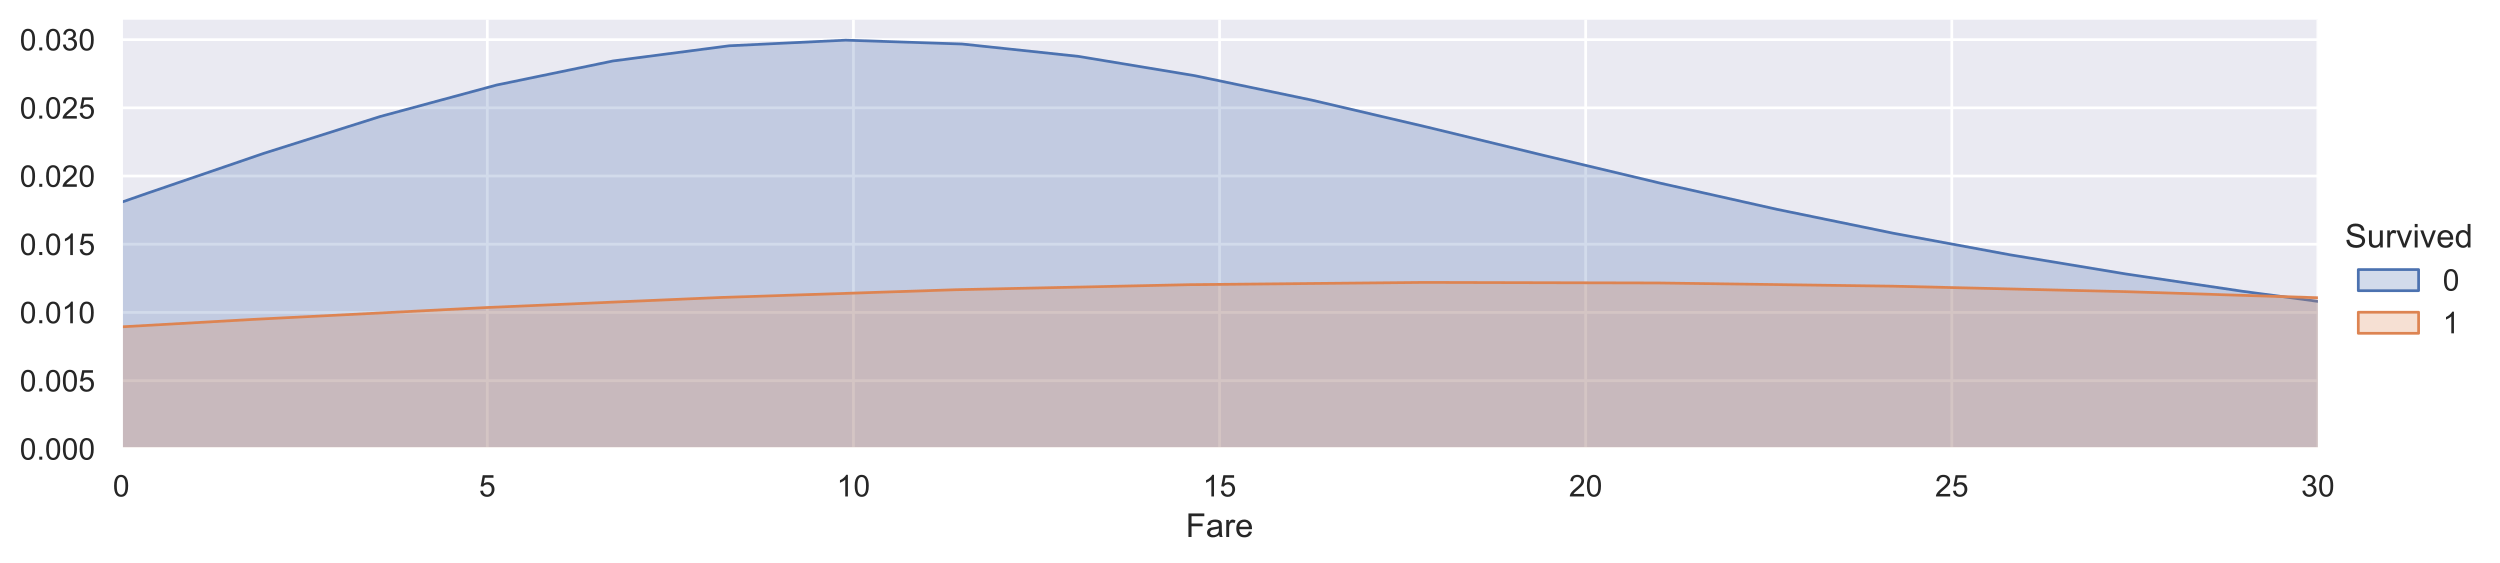 <?xml version="1.0" encoding="utf-8" standalone="no"?>
<!DOCTYPE svg PUBLIC "-//W3C//DTD SVG 1.1//EN"
  "http://www.w3.org/Graphics/SVG/1.1/DTD/svg11.dtd">
<!-- Created with matplotlib (https://matplotlib.org/) -->
<svg height="205.514pt" version="1.1" viewBox="0 0 912.169 205.514" width="912.169pt" xmlns="http://www.w3.org/2000/svg" xmlns:xlink="http://www.w3.org/1999/xlink">
 <defs>
  <style type="text/css">*{stroke-linecap:butt;stroke-linejoin:round;}</style>
 </defs>
 <g id="figure_1">
  <g id="patch_1">
   <path d="M 0 205.514 
L 912.169 205.514 
L 912.169 0 
L 0 0 
z
" style="fill:#ffffff;"/>
  </g>
  <g id="axes_1">
   <g id="patch_2">
    <path d="M 44.224 163.78 
L 845.723 163.78 
L 845.723 7.2 
L 44.224 7.2 
z
" style="fill:#eaeaf2;"/>
   </g>
   <g id="matplotlib.axis_1">
    <g id="xtick_1">
     <g id="line2d_1">
      <path clip-path="url(#p3ad536bc5d)" d="M 44.224 163.78 
L 44.224 7.2 
" style="fill:none;stroke:#ffffff;stroke-linecap:round;"/>
     </g>
     <g id="text_1">
      <!-- 0 -->
      <g style="fill:#262626;" transform="translate(41.166 181.154)scale(0.11 -0.11)">
       <defs>
        <path d="M 4.156 35.297 
Q 4.156 48 6.766 55.734 
Q 9.375 63.484 14.516 67.672 
Q 19.672 71.875 27.484 71.875 
Q 33.25 71.875 37.594 69.547 
Q 41.938 67.234 44.766 62.859 
Q 47.609 58.5 49.219 52.219 
Q 50.828 45.953 50.828 35.297 
Q 50.828 22.703 48.234 14.969 
Q 45.656 7.234 40.5 3 
Q 35.359 -1.219 27.484 -1.219 
Q 17.141 -1.219 11.234 6.203 
Q 4.156 15.141 4.156 35.297 
z
M 13.188 35.297 
Q 13.188 17.672 17.312 11.828 
Q 21.438 6 27.484 6 
Q 33.547 6 37.672 11.859 
Q 41.797 17.719 41.797 35.297 
Q 41.797 52.984 37.672 58.781 
Q 33.547 64.594 27.391 64.594 
Q 21.344 64.594 17.719 59.469 
Q 13.188 52.938 13.188 35.297 
z
" id="ArialMT-48"/>
       </defs>
       <use xlink:href="#ArialMT-48"/>
      </g>
     </g>
    </g>
    <g id="xtick_2">
     <g id="line2d_2">
      <path clip-path="url(#p3ad536bc5d)" d="M 177.807 163.78 
L 177.807 7.2 
" style="fill:none;stroke:#ffffff;stroke-linecap:round;"/>
     </g>
     <g id="text_2">
      <!-- 5 -->
      <g style="fill:#262626;" transform="translate(174.749 181.154)scale(0.11 -0.11)">
       <defs>
        <path d="M 4.156 18.75 
L 13.375 19.531 
Q 14.406 12.797 18.141 9.391 
Q 21.875 6 27.156 6 
Q 33.5 6 37.891 10.781 
Q 42.281 15.578 42.281 23.484 
Q 42.281 31 38.062 35.344 
Q 33.844 39.703 27 39.703 
Q 22.75 39.703 19.328 37.766 
Q 15.922 35.844 13.969 32.766 
L 5.719 33.844 
L 12.641 70.609 
L 48.25 70.609 
L 48.25 62.203 
L 19.672 62.203 
L 15.828 42.969 
Q 22.266 47.469 29.344 47.469 
Q 38.719 47.469 45.156 40.969 
Q 51.609 34.469 51.609 24.266 
Q 51.609 14.547 45.953 7.469 
Q 39.062 -1.219 27.156 -1.219 
Q 17.391 -1.219 11.203 4.25 
Q 5.031 9.719 4.156 18.75 
z
" id="ArialMT-53"/>
       </defs>
       <use xlink:href="#ArialMT-53"/>
      </g>
     </g>
    </g>
    <g id="xtick_3">
     <g id="line2d_3">
      <path clip-path="url(#p3ad536bc5d)" d="M 311.391 163.78 
L 311.391 7.2 
" style="fill:none;stroke:#ffffff;stroke-linecap:round;"/>
     </g>
     <g id="text_3">
      <!-- 10 -->
      <g style="fill:#262626;" transform="translate(305.273 181.154)scale(0.11 -0.11)">
       <defs>
        <path d="M 37.25 0 
L 28.469 0 
L 28.469 56 
Q 25.297 52.984 20.141 49.953 
Q 14.984 46.922 10.891 45.406 
L 10.891 53.906 
Q 18.266 57.375 23.781 62.297 
Q 29.297 67.234 31.594 71.875 
L 37.25 71.875 
z
" id="ArialMT-49"/>
       </defs>
       <use xlink:href="#ArialMT-49"/>
       <use x="55.615" xlink:href="#ArialMT-48"/>
      </g>
     </g>
    </g>
    <g id="xtick_4">
     <g id="line2d_4">
      <path clip-path="url(#p3ad536bc5d)" d="M 444.974 163.78 
L 444.974 7.2 
" style="fill:none;stroke:#ffffff;stroke-linecap:round;"/>
     </g>
     <g id="text_4">
      <!-- 15 -->
      <g style="fill:#262626;" transform="translate(438.857 181.154)scale(0.11 -0.11)">
       <use xlink:href="#ArialMT-49"/>
       <use x="55.615" xlink:href="#ArialMT-53"/>
      </g>
     </g>
    </g>
    <g id="xtick_5">
     <g id="line2d_5">
      <path clip-path="url(#p3ad536bc5d)" d="M 578.557 163.78 
L 578.557 7.2 
" style="fill:none;stroke:#ffffff;stroke-linecap:round;"/>
     </g>
     <g id="text_5">
      <!-- 20 -->
      <g style="fill:#262626;" transform="translate(572.44 181.154)scale(0.11 -0.11)">
       <defs>
        <path d="M 50.344 8.453 
L 50.344 0 
L 3.031 0 
Q 2.938 3.172 4.047 6.109 
Q 5.859 10.938 9.828 15.625 
Q 13.812 20.312 21.344 26.469 
Q 33.016 36.031 37.109 41.625 
Q 41.219 47.219 41.219 52.203 
Q 41.219 57.422 37.469 61 
Q 33.734 64.594 27.734 64.594 
Q 21.391 64.594 17.578 60.781 
Q 13.766 56.984 13.719 50.25 
L 4.688 51.172 
Q 5.609 61.281 11.656 66.578 
Q 17.719 71.875 27.938 71.875 
Q 38.234 71.875 44.234 66.156 
Q 50.25 60.453 50.25 52 
Q 50.25 47.703 48.484 43.547 
Q 46.734 39.406 42.656 34.812 
Q 38.578 30.219 29.109 22.219 
Q 21.188 15.578 18.938 13.203 
Q 16.703 10.844 15.234 8.453 
z
" id="ArialMT-50"/>
       </defs>
       <use xlink:href="#ArialMT-50"/>
       <use x="55.615" xlink:href="#ArialMT-48"/>
      </g>
     </g>
    </g>
    <g id="xtick_6">
     <g id="line2d_6">
      <path clip-path="url(#p3ad536bc5d)" d="M 712.14 163.78 
L 712.14 7.2 
" style="fill:none;stroke:#ffffff;stroke-linecap:round;"/>
     </g>
     <g id="text_6">
      <!-- 25 -->
      <g style="fill:#262626;" transform="translate(706.023 181.154)scale(0.11 -0.11)">
       <use xlink:href="#ArialMT-50"/>
       <use x="55.615" xlink:href="#ArialMT-53"/>
      </g>
     </g>
    </g>
    <g id="xtick_7">
     <g id="line2d_7">
      <path clip-path="url(#p3ad536bc5d)" d="M 845.723 163.78 
L 845.723 7.2 
" style="fill:none;stroke:#ffffff;stroke-linecap:round;"/>
     </g>
     <g id="text_7">
      <!-- 30 -->
      <g style="fill:#262626;" transform="translate(839.606 181.154)scale(0.11 -0.11)">
       <defs>
        <path d="M 4.203 18.891 
L 12.984 20.062 
Q 14.5 12.594 18.141 9.297 
Q 21.781 6 27 6 
Q 33.203 6 37.469 10.297 
Q 41.75 14.594 41.75 20.953 
Q 41.75 27 37.797 30.922 
Q 33.844 34.859 27.734 34.859 
Q 25.25 34.859 21.531 33.891 
L 22.516 41.609 
Q 23.391 41.5 23.922 41.5 
Q 29.547 41.5 34.031 44.422 
Q 38.531 47.359 38.531 53.469 
Q 38.531 58.297 35.25 61.469 
Q 31.984 64.656 26.812 64.656 
Q 21.688 64.656 18.266 61.422 
Q 14.844 58.203 13.875 51.766 
L 5.078 53.328 
Q 6.688 62.156 12.391 67.016 
Q 18.109 71.875 26.609 71.875 
Q 32.469 71.875 37.391 69.359 
Q 42.328 66.844 44.938 62.5 
Q 47.562 58.156 47.562 53.266 
Q 47.562 48.641 45.062 44.828 
Q 42.578 41.016 37.703 38.766 
Q 44.047 37.312 47.562 32.688 
Q 51.078 28.078 51.078 21.141 
Q 51.078 11.766 44.234 5.25 
Q 37.406 -1.266 26.953 -1.266 
Q 17.531 -1.266 11.297 4.344 
Q 5.078 9.969 4.203 18.891 
z
" id="ArialMT-51"/>
       </defs>
       <use xlink:href="#ArialMT-51"/>
       <use x="55.615" xlink:href="#ArialMT-48"/>
      </g>
     </g>
    </g>
    <g id="text_8">
     <!-- Fare -->
     <g style="fill:#262626;" transform="translate(432.638 195.929)scale(0.12 -0.12)">
      <defs>
       <path d="M 8.203 0 
L 8.203 71.578 
L 56.5 71.578 
L 56.5 63.141 
L 17.672 63.141 
L 17.672 40.969 
L 51.266 40.969 
L 51.266 32.516 
L 17.672 32.516 
L 17.672 0 
z
" id="ArialMT-70"/>
       <path d="M 40.438 6.391 
Q 35.547 2.25 31.031 0.531 
Q 26.516 -1.172 21.344 -1.172 
Q 12.797 -1.172 8.203 3 
Q 3.609 7.172 3.609 13.672 
Q 3.609 17.484 5.344 20.625 
Q 7.078 23.781 9.891 25.688 
Q 12.703 27.594 16.219 28.562 
Q 18.797 29.25 24.031 29.891 
Q 34.672 31.156 39.703 32.906 
Q 39.75 34.719 39.75 35.203 
Q 39.75 40.578 37.25 42.781 
Q 33.891 45.75 27.25 45.75 
Q 21.047 45.75 18.094 43.578 
Q 15.141 41.406 13.719 35.891 
L 5.125 37.062 
Q 6.297 42.578 8.984 45.969 
Q 11.672 49.359 16.75 51.188 
Q 21.828 53.031 28.516 53.031 
Q 35.156 53.031 39.297 51.469 
Q 43.453 49.906 45.406 47.531 
Q 47.359 45.172 48.141 41.547 
Q 48.578 39.312 48.578 33.453 
L 48.578 21.734 
Q 48.578 9.469 49.141 6.219 
Q 49.703 2.984 51.375 0 
L 42.188 0 
Q 40.828 2.734 40.438 6.391 
z
M 39.703 26.031 
Q 34.906 24.078 25.344 22.703 
Q 19.922 21.922 17.672 20.938 
Q 15.438 19.969 14.203 18.094 
Q 12.984 16.219 12.984 13.922 
Q 12.984 10.406 15.641 8.062 
Q 18.312 5.719 23.438 5.719 
Q 28.516 5.719 32.469 7.938 
Q 36.422 10.156 38.281 14.016 
Q 39.703 17 39.703 22.797 
z
" id="ArialMT-97"/>
       <path d="M 6.5 0 
L 6.5 51.859 
L 14.406 51.859 
L 14.406 44 
Q 17.438 49.516 20 51.266 
Q 22.562 53.031 25.641 53.031 
Q 30.078 53.031 34.672 50.203 
L 31.641 42.047 
Q 28.422 43.953 25.203 43.953 
Q 22.312 43.953 20.016 42.219 
Q 17.719 40.484 16.75 37.406 
Q 15.281 32.719 15.281 27.156 
L 15.281 0 
z
" id="ArialMT-114"/>
       <path d="M 42.094 16.703 
L 51.172 15.578 
Q 49.031 7.625 43.219 3.219 
Q 37.406 -1.172 28.375 -1.172 
Q 17 -1.172 10.328 5.828 
Q 3.656 12.844 3.656 25.484 
Q 3.656 38.578 10.391 45.797 
Q 17.141 53.031 27.875 53.031 
Q 38.281 53.031 44.875 45.953 
Q 51.469 38.875 51.469 26.031 
Q 51.469 25.25 51.422 23.688 
L 12.75 23.688 
Q 13.234 15.141 17.578 10.594 
Q 21.922 6.062 28.422 6.062 
Q 33.25 6.062 36.672 8.594 
Q 40.094 11.141 42.094 16.703 
z
M 13.234 30.906 
L 42.188 30.906 
Q 41.609 37.453 38.875 40.719 
Q 34.672 45.797 27.984 45.797 
Q 21.922 45.797 17.797 41.75 
Q 13.672 37.703 13.234 30.906 
z
" id="ArialMT-101"/>
      </defs>
      <use xlink:href="#ArialMT-70"/>
      <use x="61.084" xlink:href="#ArialMT-97"/>
      <use x="116.699" xlink:href="#ArialMT-114"/>
      <use x="150" xlink:href="#ArialMT-101"/>
     </g>
    </g>
   </g>
   <g id="matplotlib.axis_2">
    <g id="ytick_1">
     <g id="line2d_8">
      <path clip-path="url(#p3ad536bc5d)" d="M 44.224 163.78 
L 845.723 163.78 
" style="fill:none;stroke:#ffffff;stroke-linecap:round;"/>
     </g>
     <g id="text_9">
      <!-- 0.000 -->
      <g style="fill:#262626;" transform="translate(7.2 167.717)scale(0.11 -0.11)">
       <defs>
        <path d="M 9.078 0 
L 9.078 10.016 
L 19.094 10.016 
L 19.094 0 
z
" id="ArialMT-46"/>
       </defs>
       <use xlink:href="#ArialMT-48"/>
       <use x="55.615" xlink:href="#ArialMT-46"/>
       <use x="83.398" xlink:href="#ArialMT-48"/>
       <use x="139.014" xlink:href="#ArialMT-48"/>
       <use x="194.629" xlink:href="#ArialMT-48"/>
      </g>
     </g>
    </g>
    <g id="ytick_2">
     <g id="line2d_9">
      <path clip-path="url(#p3ad536bc5d)" d="M 44.224 138.893 
L 845.723 138.893 
" style="fill:none;stroke:#ffffff;stroke-linecap:round;"/>
     </g>
     <g id="text_10">
      <!-- 0.005 -->
      <g style="fill:#262626;" transform="translate(7.2 142.829)scale(0.11 -0.11)">
       <use xlink:href="#ArialMT-48"/>
       <use x="55.615" xlink:href="#ArialMT-46"/>
       <use x="83.398" xlink:href="#ArialMT-48"/>
       <use x="139.014" xlink:href="#ArialMT-48"/>
       <use x="194.629" xlink:href="#ArialMT-53"/>
      </g>
     </g>
    </g>
    <g id="ytick_3">
     <g id="line2d_10">
      <path clip-path="url(#p3ad536bc5d)" d="M 44.224 114.005 
L 845.723 114.005 
" style="fill:none;stroke:#ffffff;stroke-linecap:round;"/>
     </g>
     <g id="text_11">
      <!-- 0.010 -->
      <g style="fill:#262626;" transform="translate(7.2 117.942)scale(0.11 -0.11)">
       <use xlink:href="#ArialMT-48"/>
       <use x="55.615" xlink:href="#ArialMT-46"/>
       <use x="83.398" xlink:href="#ArialMT-48"/>
       <use x="139.014" xlink:href="#ArialMT-49"/>
       <use x="194.629" xlink:href="#ArialMT-48"/>
      </g>
     </g>
    </g>
    <g id="ytick_4">
     <g id="line2d_11">
      <path clip-path="url(#p3ad536bc5d)" d="M 44.224 89.118 
L 845.723 89.118 
" style="fill:none;stroke:#ffffff;stroke-linecap:round;"/>
     </g>
     <g id="text_12">
      <!-- 0.015 -->
      <g style="fill:#262626;" transform="translate(7.2 93.055)scale(0.11 -0.11)">
       <use xlink:href="#ArialMT-48"/>
       <use x="55.615" xlink:href="#ArialMT-46"/>
       <use x="83.398" xlink:href="#ArialMT-48"/>
       <use x="139.014" xlink:href="#ArialMT-49"/>
       <use x="194.629" xlink:href="#ArialMT-53"/>
      </g>
     </g>
    </g>
    <g id="ytick_5">
     <g id="line2d_12">
      <path clip-path="url(#p3ad536bc5d)" d="M 44.224 64.231 
L 845.723 64.231 
" style="fill:none;stroke:#ffffff;stroke-linecap:round;"/>
     </g>
     <g id="text_13">
      <!-- 0.020 -->
      <g style="fill:#262626;" transform="translate(7.2 68.167)scale(0.11 -0.11)">
       <use xlink:href="#ArialMT-48"/>
       <use x="55.615" xlink:href="#ArialMT-46"/>
       <use x="83.398" xlink:href="#ArialMT-48"/>
       <use x="139.014" xlink:href="#ArialMT-50"/>
       <use x="194.629" xlink:href="#ArialMT-48"/>
      </g>
     </g>
    </g>
    <g id="ytick_6">
     <g id="line2d_13">
      <path clip-path="url(#p3ad536bc5d)" d="M 44.224 39.343 
L 845.723 39.343 
" style="fill:none;stroke:#ffffff;stroke-linecap:round;"/>
     </g>
     <g id="text_14">
      <!-- 0.025 -->
      <g style="fill:#262626;" transform="translate(7.2 43.28)scale(0.11 -0.11)">
       <use xlink:href="#ArialMT-48"/>
       <use x="55.615" xlink:href="#ArialMT-46"/>
       <use x="83.398" xlink:href="#ArialMT-48"/>
       <use x="139.014" xlink:href="#ArialMT-50"/>
       <use x="194.629" xlink:href="#ArialMT-53"/>
      </g>
     </g>
    </g>
    <g id="ytick_7">
     <g id="line2d_14">
      <path clip-path="url(#p3ad536bc5d)" d="M 44.224 14.456 
L 845.723 14.456 
" style="fill:none;stroke:#ffffff;stroke-linecap:round;"/>
     </g>
     <g id="text_15">
      <!-- 0.030 -->
      <g style="fill:#262626;" transform="translate(7.2 18.393)scale(0.11 -0.11)">
       <use xlink:href="#ArialMT-48"/>
       <use x="55.615" xlink:href="#ArialMT-46"/>
       <use x="83.398" xlink:href="#ArialMT-48"/>
       <use x="139.014" xlink:href="#ArialMT-51"/>
       <use x="194.629" xlink:href="#ArialMT-48"/>
      </g>
     </g>
    </g>
   </g>
   <g id="PolyCollection_1">
    <path clip-path="url(#p3ad536bc5d)" d="M -668.227 163.657 
L -668.227 163.78 
L -625.758 163.78 
L -583.289 163.78 
L -540.82 163.78 
L -498.35 163.78 
L -455.881 163.78 
L -413.412 163.78 
L -370.943 163.78 
L -328.473 163.78 
L -286.004 163.78 
L -243.535 163.78 
L -201.066 163.78 
L -158.596 163.78 
L -116.127 163.78 
L -73.658 163.78 
L -31.189 163.78 
L 11.281 163.78 
L 53.75 163.78 
L 96.219 163.78 
L 138.688 163.78 
L 181.158 163.78 
L 223.627 163.78 
L 266.096 163.78 
L 308.565 163.78 
L 351.035 163.78 
L 393.504 163.78 
L 435.973 163.78 
L 478.442 163.78 
L 520.912 163.78 
L 563.381 163.78 
L 605.85 163.78 
L 648.319 163.78 
L 690.789 163.78 
L 733.258 163.78 
L 775.727 163.78 
L 818.196 163.78 
L 860.666 163.78 
L 903.135 163.78 
L 945.604 163.78 
L 988.073 163.78 
L 1030.543 163.78 
L 1073.012 163.78 
L 1115.481 163.78 
L 1157.95 163.78 
L 1200.42 163.78 
L 1242.889 163.78 
L 1285.358 163.78 
L 1327.827 163.78 
L 1370.297 163.78 
L 1412.766 163.78 
L 1455.235 163.78 
L 1497.704 163.78 
L 1540.174 163.78 
L 1582.643 163.78 
L 1625.112 163.78 
L 1667.581 163.78 
L 1710.051 163.78 
L 1752.52 163.78 
L 1794.989 163.78 
L 1837.458 163.78 
L 1879.928 163.78 
L 1922.397 163.78 
L 1964.866 163.78 
L 2007.335 163.78 
L 2049.805 163.78 
L 2092.274 163.78 
L 2134.743 163.78 
L 2177.212 163.78 
L 2219.682 163.78 
L 2262.151 163.78 
L 2304.62 163.78 
L 2347.089 163.78 
L 2389.559 163.78 
L 2432.028 163.78 
L 2474.497 163.78 
L 2516.966 163.78 
L 2559.436 163.78 
L 2601.905 163.78 
L 2644.374 163.78 
L 2686.843 163.78 
L 2729.313 163.78 
L 2771.782 163.78 
L 2814.251 163.78 
L 2856.72 163.78 
L 2899.189 163.78 
L 2941.659 163.78 
L 2984.128 163.78 
L 3026.597 163.78 
L 3069.066 163.78 
L 3111.536 163.78 
L 3154.005 163.78 
L 3196.474 163.78 
L 3238.943 163.78 
L 3281.413 163.78 
L 3323.882 163.78 
L 3366.351 163.78 
L 3408.82 163.78 
L 3451.29 163.78 
L 3493.759 163.78 
L 3536.228 163.78 
L 3578.697 163.78 
L 3621.167 163.78 
L 3663.636 163.78 
L 3706.105 163.78 
L 3748.574 163.78 
L 3791.044 163.78 
L 3833.513 163.78 
L 3875.982 163.78 
L 3918.451 163.78 
L 3960.921 163.78 
L 4003.39 163.78 
L 4045.859 163.78 
L 4088.328 163.78 
L 4130.798 163.78 
L 4173.267 163.78 
L 4215.736 163.78 
L 4258.205 163.78 
L 4300.675 163.78 
L 4343.144 163.78 
L 4385.613 163.78 
L 4428.082 163.78 
L 4470.552 163.78 
L 4513.021 163.78 
L 4555.49 163.78 
L 4597.959 163.78 
L 4640.429 163.78 
L 4682.898 163.78 
L 4725.367 163.78 
L 4767.836 163.78 
L 4810.306 163.78 
L 4852.775 163.78 
L 4895.244 163.78 
L 4937.713 163.78 
L 4980.183 163.78 
L 5022.652 163.78 
L 5065.121 163.78 
L 5107.59 163.78 
L 5150.06 163.78 
L 5192.529 163.78 
L 5234.998 163.78 
L 5277.467 163.78 
L 5319.937 163.78 
L 5362.406 163.78 
L 5404.875 163.78 
L 5447.344 163.78 
L 5489.814 163.78 
L 5532.283 163.78 
L 5574.752 163.78 
L 5617.221 163.78 
L 5659.691 163.78 
L 5702.16 163.78 
L 5744.629 163.78 
L 5787.098 163.78 
L 5829.568 163.78 
L 5872.037 163.78 
L 5914.506 163.78 
L 5956.975 163.78 
L 5999.445 163.78 
L 6041.914 163.78 
L 6084.383 163.78 
L 6126.852 163.78 
L 6169.322 163.78 
L 6211.791 163.78 
L 6254.26 163.78 
L 6296.729 163.78 
L 6339.199 163.78 
L 6381.668 163.78 
L 6424.137 163.78 
L 6466.606 163.78 
L 6509.075 163.78 
L 6551.545 163.78 
L 6594.014 163.78 
L 6636.483 163.78 
L 6678.952 163.78 
L 6721.422 163.78 
L 6763.891 163.78 
L 6806.36 163.78 
L 6848.829 163.78 
L 6891.299 163.78 
L 6933.768 163.78 
L 6976.237 163.78 
L 7018.706 163.78 
L 7061.176 163.78 
L 7103.645 163.78 
L 7146.114 163.78 
L 7188.583 163.78 
L 7231.053 163.78 
L 7273.522 163.78 
L 7315.991 163.78 
L 7358.46 163.78 
L 7400.93 163.78 
L 7443.399 163.78 
L 7485.868 163.78 
L 7528.337 163.78 
L 7570.807 163.78 
L 7613.276 163.78 
L 7655.745 163.78 
L 7698.214 163.78 
L 7740.684 163.78 
L 7783.153 163.78 
L 7783.153 163.771 
L 7783.153 163.771 
L 7740.684 163.765 
L 7698.214 163.755 
L 7655.745 163.741 
L 7613.276 163.72 
L 7570.807 163.691 
L 7528.337 163.652 
L 7485.868 163.603 
L 7443.399 163.541 
L 7400.93 163.467 
L 7358.46 163.384 
L 7315.991 163.294 
L 7273.522 163.201 
L 7231.053 163.11 
L 7188.583 163.027 
L 7146.114 162.957 
L 7103.645 162.904 
L 7061.176 162.871 
L 7018.706 162.857 
L 6976.237 162.862 
L 6933.768 162.883 
L 6891.299 162.916 
L 6848.829 162.956 
L 6806.36 163.001 
L 6763.891 163.047 
L 6721.422 163.092 
L 6678.952 163.135 
L 6636.483 163.174 
L 6594.014 163.209 
L 6551.545 163.236 
L 6509.075 163.255 
L 6466.606 163.263 
L 6424.137 163.258 
L 6381.668 163.239 
L 6339.199 163.207 
L 6296.729 163.162 
L 6254.26 163.109 
L 6211.791 163.05 
L 6169.322 162.99 
L 6126.852 162.935 
L 6084.383 162.888 
L 6041.914 162.854 
L 5999.445 162.833 
L 5956.975 162.828 
L 5914.506 162.839 
L 5872.037 162.863 
L 5829.568 162.901 
L 5787.098 162.949 
L 5744.629 163.007 
L 5702.16 163.072 
L 5659.691 163.143 
L 5617.221 163.217 
L 5574.752 163.291 
L 5532.283 163.365 
L 5489.814 163.435 
L 5447.344 163.5 
L 5404.875 163.559 
L 5362.406 163.609 
L 5319.937 163.652 
L 5277.467 163.687 
L 5234.998 163.714 
L 5192.529 163.734 
L 5150.06 163.749 
L 5107.59 163.76 
L 5065.121 163.767 
L 5022.652 163.772 
L 4980.183 163.774 
L 4937.713 163.774 
L 4895.244 163.773 
L 4852.775 163.77 
L 4810.306 163.763 
L 4767.836 163.752 
L 4725.367 163.736 
L 4682.898 163.712 
L 4640.429 163.677 
L 4597.959 163.629 
L 4555.49 163.566 
L 4513.021 163.487 
L 4470.552 163.39 
L 4428.082 163.277 
L 4385.613 163.152 
L 4343.144 163.019 
L 4300.675 162.885 
L 4258.205 162.76 
L 4215.736 162.65 
L 4173.267 162.565 
L 4130.798 162.509 
L 4088.328 162.486 
L 4045.859 162.494 
L 4003.39 162.531 
L 3960.921 162.59 
L 3918.451 162.666 
L 3875.982 162.75 
L 3833.513 162.836 
L 3791.044 162.92 
L 3748.574 162.998 
L 3706.105 163.068 
L 3663.636 163.129 
L 3621.167 163.179 
L 3578.697 163.217 
L 3536.228 163.24 
L 3493.759 163.247 
L 3451.29 163.232 
L 3408.82 163.193 
L 3366.351 163.129 
L 3323.882 163.039 
L 3281.413 162.925 
L 3238.943 162.794 
L 3196.474 162.654 
L 3154.005 162.514 
L 3111.536 162.386 
L 3069.066 162.28 
L 3026.597 162.205 
L 2984.128 162.164 
L 2941.659 162.16 
L 2899.189 162.187 
L 2856.72 162.237 
L 2814.251 162.296 
L 2771.782 162.349 
L 2729.313 162.378 
L 2686.843 162.366 
L 2644.374 162.297 
L 2601.905 162.156 
L 2559.436 161.933 
L 2516.966 161.621 
L 2474.497 161.218 
L 2432.028 160.726 
L 2389.559 160.154 
L 2347.089 159.516 
L 2304.62 158.831 
L 2262.151 158.124 
L 2219.682 157.422 
L 2177.212 156.757 
L 2134.743 156.155 
L 2092.274 155.641 
L 2049.805 155.233 
L 2007.335 154.94 
L 1964.866 154.757 
L 1922.397 154.67 
L 1879.928 154.654 
L 1837.458 154.675 
L 1794.989 154.697 
L 1752.52 154.682 
L 1710.051 154.598 
L 1667.581 154.419 
L 1625.112 154.129 
L 1582.643 153.717 
L 1540.174 153.182 
L 1497.704 152.522 
L 1455.235 151.731 
L 1412.766 150.798 
L 1370.297 149.7 
L 1327.827 148.405 
L 1285.358 146.871 
L 1242.889 145.052 
L 1200.42 142.904 
L 1157.95 140.389 
L 1115.481 137.485 
L 1073.012 134.185 
L 1030.543 130.495 
L 988.073 126.431 
L 945.604 122.001 
L 903.135 117.197 
L 860.666 111.98 
L 818.196 106.275 
L 775.727 99.972 
L 733.258 92.949 
L 690.789 85.097 
L 648.319 76.374 
L 605.85 66.846 
L 563.381 56.731 
L 520.912 46.423 
L 478.442 36.488 
L 435.973 27.621 
L 393.504 20.573 
L 351.035 16.06 
L 308.565 14.656 
L 266.096 16.702 
L 223.627 22.247 
L 181.158 31.032 
L 138.688 42.52 
L 96.219 55.962 
L 53.75 70.505 
L 11.281 85.286 
L -31.189 99.534 
L -73.658 112.64 
L -116.127 124.189 
L -158.596 133.967 
L -201.066 141.94 
L -243.535 148.213 
L -286.004 152.981 
L -328.473 156.487 
L -370.943 158.984 
L -413.412 160.709 
L -455.881 161.864 
L -498.35 162.615 
L -540.82 163.089 
L -583.289 163.381 
L -625.758 163.555 
L -668.227 163.657 
z
" style="fill:#4c72b0;fill-opacity:0.25;stroke:#4c72b0;"/>
   </g>
   <g id="PolyCollection_2">
    <path clip-path="url(#p3ad536bc5d)" d="M -1617.476 163.687 
L -1617.476 163.78 
L -1531.993 163.78 
L -1446.51 163.78 
L -1361.027 163.78 
L -1275.544 163.78 
L -1190.061 163.78 
L -1104.578 163.78 
L -1019.095 163.78 
L -933.612 163.78 
L -848.129 163.78 
L -762.646 163.78 
L -677.163 163.78 
L -591.68 163.78 
L -506.197 163.78 
L -420.714 163.78 
L -335.231 163.78 
L -249.748 163.78 
L -164.265 163.78 
L -78.782 163.78 
L 6.701 163.78 
L 92.184 163.78 
L 177.667 163.78 
L 263.15 163.78 
L 348.633 163.78 
L 434.116 163.78 
L 519.599 163.78 
L 605.082 163.78 
L 690.565 163.78 
L 776.048 163.78 
L 861.531 163.78 
L 947.014 163.78 
L 1032.497 163.78 
L 1117.98 163.78 
L 1203.463 163.78 
L 1288.946 163.78 
L 1374.429 163.78 
L 1459.912 163.78 
L 1545.395 163.78 
L 1630.878 163.78 
L 1716.361 163.78 
L 1801.844 163.78 
L 1887.327 163.78 
L 1972.81 163.78 
L 2058.293 163.78 
L 2143.776 163.78 
L 2229.259 163.78 
L 2314.742 163.78 
L 2400.225 163.78 
L 2485.708 163.78 
L 2571.191 163.78 
L 2656.674 163.78 
L 2742.157 163.78 
L 2827.64 163.78 
L 2913.123 163.78 
L 2998.606 163.78 
L 3084.089 163.78 
L 3169.572 163.78 
L 3255.055 163.78 
L 3340.538 163.78 
L 3426.021 163.78 
L 3511.504 163.78 
L 3596.987 163.78 
L 3682.47 163.78 
L 3767.953 163.78 
L 3853.436 163.78 
L 3938.919 163.78 
L 4024.402 163.78 
L 4109.885 163.78 
L 4195.368 163.78 
L 4280.851 163.78 
L 4366.334 163.78 
L 4451.817 163.78 
L 4537.3 163.78 
L 4622.783 163.78 
L 4708.266 163.78 
L 4793.749 163.78 
L 4879.232 163.78 
L 4964.715 163.78 
L 5050.198 163.78 
L 5135.681 163.78 
L 5221.164 163.78 
L 5306.647 163.78 
L 5392.13 163.78 
L 5477.613 163.78 
L 5563.096 163.78 
L 5648.579 163.78 
L 5734.062 163.78 
L 5819.545 163.78 
L 5905.028 163.78 
L 5990.511 163.78 
L 6075.994 163.78 
L 6161.477 163.78 
L 6246.96 163.78 
L 6332.443 163.78 
L 6417.926 163.78 
L 6503.409 163.78 
L 6588.892 163.78 
L 6674.375 163.78 
L 6759.858 163.78 
L 6845.341 163.78 
L 6930.824 163.78 
L 7016.307 163.78 
L 7101.79 163.78 
L 7187.273 163.78 
L 7272.756 163.78 
L 7358.239 163.78 
L 7443.722 163.78 
L 7529.205 163.78 
L 7614.688 163.78 
L 7700.171 163.78 
L 7785.654 163.78 
L 7871.137 163.78 
L 7956.62 163.78 
L 8042.103 163.78 
L 8127.586 163.78 
L 8213.069 163.78 
L 8298.552 163.78 
L 8384.035 163.78 
L 8469.518 163.78 
L 8555.001 163.78 
L 8640.484 163.78 
L 8725.967 163.78 
L 8811.45 163.78 
L 8896.933 163.78 
L 8982.416 163.78 
L 9067.899 163.78 
L 9153.382 163.78 
L 9238.865 163.78 
L 9324.348 163.78 
L 9409.831 163.78 
L 9495.314 163.78 
L 9580.797 163.78 
L 9666.28 163.78 
L 9751.763 163.78 
L 9837.246 163.78 
L 9922.729 163.78 
L 10008.212 163.78 
L 10093.695 163.78 
L 10179.178 163.78 
L 10264.661 163.78 
L 10350.144 163.78 
L 10435.627 163.78 
L 10521.11 163.78 
L 10606.593 163.78 
L 10692.076 163.78 
L 10777.559 163.78 
L 10863.042 163.78 
L 10948.525 163.78 
L 11034.008 163.78 
L 11119.491 163.78 
L 11204.974 163.78 
L 11290.457 163.78 
L 11375.94 163.78 
L 11461.423 163.78 
L 11546.906 163.78 
L 11632.389 163.78 
L 11717.872 163.78 
L 11803.355 163.78 
L 11888.838 163.78 
L 11974.321 163.78 
L 12059.804 163.78 
L 12145.287 163.78 
L 12230.77 163.78 
L 12316.253 163.78 
L 12401.736 163.78 
L 12487.219 163.78 
L 12572.702 163.78 
L 12658.185 163.78 
L 12743.668 163.78 
L 12829.151 163.78 
L 12914.634 163.78 
L 13000.117 163.78 
L 13085.6 163.78 
L 13171.083 163.78 
L 13256.566 163.78 
L 13342.049 163.78 
L 13427.532 163.78 
L 13513.015 163.78 
L 13598.498 163.78 
L 13683.981 163.78 
L 13769.464 163.78 
L 13854.947 163.78 
L 13940.43 163.78 
L 14025.913 163.78 
L 14111.396 163.78 
L 14196.879 163.78 
L 14282.362 163.78 
L 14367.845 163.78 
L 14453.328 163.78 
L 14538.811 163.78 
L 14624.294 163.78 
L 14709.777 163.78 
L 14795.26 163.78 
L 14880.743 163.78 
L 14966.226 163.78 
L 15051.709 163.78 
L 15137.192 163.78 
L 15222.675 163.78 
L 15308.158 163.78 
L 15393.641 163.78 
L 15393.641 163.771 
L 15393.641 163.771 
L 15308.158 163.765 
L 15222.675 163.758 
L 15137.192 163.746 
L 15051.709 163.731 
L 14966.226 163.71 
L 14880.743 163.682 
L 14795.26 163.647 
L 14709.777 163.603 
L 14624.294 163.551 
L 14538.811 163.489 
L 14453.328 163.42 
L 14367.845 163.345 
L 14282.362 163.267 
L 14196.879 163.189 
L 14111.396 163.116 
L 14025.913 163.05 
L 13940.43 162.997 
L 13854.947 162.96 
L 13769.464 162.942 
L 13683.981 162.943 
L 13598.498 162.964 
L 13513.015 163.003 
L 13427.532 163.058 
L 13342.049 163.124 
L 13256.566 163.199 
L 13171.083 163.277 
L 13085.6 163.355 
L 13000.117 163.429 
L 12914.634 163.497 
L 12829.151 163.557 
L 12743.668 163.609 
L 12658.185 163.652 
L 12572.702 163.686 
L 12487.219 163.713 
L 12401.736 163.733 
L 12316.253 163.748 
L 12230.77 163.759 
L 12145.287 163.766 
L 12059.804 163.771 
L 11974.321 163.775 
L 11888.838 163.777 
L 11803.355 163.778 
L 11717.872 163.779 
L 11632.389 163.779 
L 11546.906 163.78 
L 11461.423 163.78 
L 11375.94 163.78 
L 11290.457 163.78 
L 11204.974 163.78 
L 11119.491 163.78 
L 11034.008 163.78 
L 10948.525 163.78 
L 10863.042 163.78 
L 10777.559 163.78 
L 10692.076 163.78 
L 10606.593 163.78 
L 10521.11 163.78 
L 10435.627 163.78 
L 10350.144 163.78 
L 10264.661 163.78 
L 10179.178 163.78 
L 10093.695 163.78 
L 10008.212 163.78 
L 9922.729 163.78 
L 9837.246 163.78 
L 9751.763 163.78 
L 9666.28 163.78 
L 9580.797 163.78 
L 9495.314 163.78 
L 9409.831 163.78 
L 9324.348 163.78 
L 9238.865 163.779 
L 9153.382 163.779 
L 9067.899 163.778 
L 8982.416 163.777 
L 8896.933 163.775 
L 8811.45 163.772 
L 8725.967 163.767 
L 8640.484 163.76 
L 8555.001 163.749 
L 8469.518 163.734 
L 8384.035 163.713 
L 8298.552 163.683 
L 8213.069 163.644 
L 8127.586 163.594 
L 8042.103 163.531 
L 7956.62 163.454 
L 7871.137 163.363 
L 7785.654 163.257 
L 7700.171 163.139 
L 7614.688 163.011 
L 7529.205 162.877 
L 7443.722 162.74 
L 7358.239 162.604 
L 7272.756 162.475 
L 7187.273 162.356 
L 7101.79 162.251 
L 7016.307 162.16 
L 6930.824 162.085 
L 6845.341 162.024 
L 6759.858 161.976 
L 6674.375 161.938 
L 6588.892 161.909 
L 6503.409 161.887 
L 6417.926 161.871 
L 6332.443 161.86 
L 6246.96 161.858 
L 6161.477 161.864 
L 6075.994 161.882 
L 5990.511 161.914 
L 5905.028 161.96 
L 5819.545 162.02 
L 5734.062 162.094 
L 5648.579 162.177 
L 5563.096 162.265 
L 5477.613 162.35 
L 5392.13 162.426 
L 5306.647 162.483 
L 5221.164 162.516 
L 5135.681 162.515 
L 5050.198 162.477 
L 4964.715 162.396 
L 4879.232 162.271 
L 4793.749 162.103 
L 4708.266 161.895 
L 4622.783 161.65 
L 4537.3 161.375 
L 4451.817 161.078 
L 4366.334 160.766 
L 4280.851 160.446 
L 4195.368 160.126 
L 4109.885 159.812 
L 4024.402 159.506 
L 3938.919 159.211 
L 3853.436 158.927 
L 3767.953 158.65 
L 3682.47 158.374 
L 3596.987 158.093 
L 3511.504 157.795 
L 3426.021 157.471 
L 3340.538 157.108 
L 3255.055 156.694 
L 3169.572 156.218 
L 3084.089 155.671 
L 2998.606 155.047 
L 2913.123 154.344 
L 2827.64 153.566 
L 2742.157 152.719 
L 2656.674 151.815 
L 2571.191 150.869 
L 2485.708 149.894 
L 2400.225 148.902 
L 2314.742 147.902 
L 2229.259 146.894 
L 2143.776 145.867 
L 2058.293 144.801 
L 1972.81 143.664 
L 1887.327 142.413 
L 1801.844 141 
L 1716.361 139.371 
L 1630.878 137.474 
L 1545.395 135.266 
L 1459.912 132.719 
L 1374.429 129.83 
L 1288.946 126.622 
L 1203.463 123.156 
L 1117.98 119.528 
L 1032.497 115.87 
L 947.014 112.344 
L 861.531 109.134 
L 776.048 106.43 
L 690.565 104.416 
L 605.082 103.247 
L 519.599 103.042 
L 434.116 103.864 
L 348.633 105.714 
L 263.15 108.533 
L 177.667 112.201 
L 92.184 116.549 
L 6.701 121.379 
L -78.782 126.474 
L -164.265 131.622 
L -249.748 136.627 
L -335.231 141.33 
L -420.714 145.608 
L -506.197 149.382 
L -591.68 152.615 
L -677.163 155.309 
L -762.646 157.492 
L -848.129 159.214 
L -933.612 160.538 
L -1019.095 161.528 
L -1104.578 162.25 
L -1190.061 162.764 
L -1275.544 163.121 
L -1361.027 163.361 
L -1446.51 163.52 
L -1531.993 163.622 
L -1617.476 163.687 
z
" style="fill:#dd8452;fill-opacity:0.25;stroke:#dd8452;"/>
   </g>
   <g id="patch_3">
    <path d="M 44.224 163.78 
L 44.224 7.2 
" style="fill:none;stroke:#ffffff;stroke-linecap:square;stroke-linejoin:miter;stroke-width:1.25;"/>
   </g>
   <g id="patch_4">
    <path d="M 44.224 163.78 
L 845.723 163.78 
" style="fill:none;stroke:#ffffff;stroke-linecap:square;stroke-linejoin:miter;stroke-width:1.25;"/>
   </g>
  </g>
  <g id="legend_1">
   <g id="text_16">
    <!-- Survived -->
    <g style="fill:#262626;" transform="translate(855.583 90.299)scale(0.12 -0.12)">
     <defs>
      <path d="M 4.5 23 
L 13.422 23.781 
Q 14.062 18.406 16.375 14.969 
Q 18.703 11.531 23.578 9.406 
Q 28.469 7.281 34.578 7.281 
Q 39.984 7.281 44.141 8.891 
Q 48.297 10.5 50.312 13.297 
Q 52.344 16.109 52.344 19.438 
Q 52.344 22.797 50.391 25.312 
Q 48.438 27.828 43.953 29.547 
Q 41.062 30.672 31.203 33.031 
Q 21.344 35.406 17.391 37.5 
Q 12.25 40.188 9.734 44.156 
Q 7.234 48.141 7.234 53.078 
Q 7.234 58.5 10.297 63.203 
Q 13.375 67.922 19.281 70.359 
Q 25.203 72.797 32.422 72.797 
Q 40.375 72.797 46.453 70.234 
Q 52.547 67.672 55.812 62.688 
Q 59.078 57.719 59.328 51.422 
L 50.25 50.734 
Q 49.516 57.516 45.281 60.984 
Q 41.062 64.453 32.812 64.453 
Q 24.219 64.453 20.281 61.297 
Q 16.359 58.156 16.359 53.719 
Q 16.359 49.859 19.141 47.359 
Q 21.875 44.875 33.422 42.266 
Q 44.969 39.656 49.266 37.703 
Q 55.516 34.812 58.484 30.391 
Q 61.469 25.984 61.469 20.219 
Q 61.469 14.5 58.203 9.438 
Q 54.938 4.391 48.797 1.578 
Q 42.672 -1.219 35.016 -1.219 
Q 25.297 -1.219 18.719 1.609 
Q 12.156 4.438 8.422 10.125 
Q 4.688 15.828 4.5 23 
z
" id="ArialMT-83"/>
      <path d="M 40.578 0 
L 40.578 7.625 
Q 34.516 -1.172 24.125 -1.172 
Q 19.531 -1.172 15.547 0.578 
Q 11.578 2.344 9.641 5 
Q 7.719 7.672 6.938 11.531 
Q 6.391 14.109 6.391 19.734 
L 6.391 51.859 
L 15.188 51.859 
L 15.188 23.094 
Q 15.188 16.219 15.719 13.812 
Q 16.547 10.359 19.234 8.375 
Q 21.922 6.391 25.875 6.391 
Q 29.828 6.391 33.297 8.422 
Q 36.766 10.453 38.203 13.938 
Q 39.656 17.438 39.656 24.078 
L 39.656 51.859 
L 48.438 51.859 
L 48.438 0 
z
" id="ArialMT-117"/>
      <path d="M 21 0 
L 1.266 51.859 
L 10.547 51.859 
L 21.688 20.797 
Q 23.484 15.766 25 10.359 
Q 26.172 14.453 28.266 20.219 
L 39.797 51.859 
L 48.828 51.859 
L 29.203 0 
z
" id="ArialMT-118"/>
      <path d="M 6.641 61.469 
L 6.641 71.578 
L 15.438 71.578 
L 15.438 61.469 
z
M 6.641 0 
L 6.641 51.859 
L 15.438 51.859 
L 15.438 0 
z
" id="ArialMT-105"/>
      <path d="M 40.234 0 
L 40.234 6.547 
Q 35.297 -1.172 25.734 -1.172 
Q 19.531 -1.172 14.328 2.25 
Q 9.125 5.672 6.266 11.797 
Q 3.422 17.922 3.422 25.875 
Q 3.422 33.641 6 39.969 
Q 8.594 46.297 13.766 49.656 
Q 18.953 53.031 25.344 53.031 
Q 30.031 53.031 33.688 51.047 
Q 37.359 49.078 39.656 45.906 
L 39.656 71.578 
L 48.391 71.578 
L 48.391 0 
z
M 12.453 25.875 
Q 12.453 15.922 16.641 10.984 
Q 20.844 6.062 26.562 6.062 
Q 32.328 6.062 36.344 10.766 
Q 40.375 15.484 40.375 25.141 
Q 40.375 35.797 36.266 40.766 
Q 32.172 45.75 26.172 45.75 
Q 20.312 45.75 16.375 40.969 
Q 12.453 36.188 12.453 25.875 
z
" id="ArialMT-100"/>
     </defs>
     <use xlink:href="#ArialMT-83"/>
     <use x="66.699" xlink:href="#ArialMT-117"/>
     <use x="122.314" xlink:href="#ArialMT-114"/>
     <use x="155.615" xlink:href="#ArialMT-118"/>
     <use x="205.615" xlink:href="#ArialMT-105"/>
     <use x="227.832" xlink:href="#ArialMT-118"/>
     <use x="277.832" xlink:href="#ArialMT-101"/>
     <use x="333.447" xlink:href="#ArialMT-100"/>
    </g>
   </g>
   <g id="patch_5">
    <path d="M 860.468 106.058 
L 882.468 106.058 
L 882.468 98.358 
L 860.468 98.358 
z
" style="fill:#4c72b0;fill-opacity:0.25;stroke:#4c72b0;stroke-linejoin:miter;"/>
   </g>
   <g id="text_17">
    <!-- 0 -->
    <g style="fill:#262626;" transform="translate(891.268 106.058)scale(0.11 -0.11)">
     <use xlink:href="#ArialMT-48"/>
    </g>
   </g>
   <g id="patch_6">
    <path d="M 860.468 121.618 
L 882.468 121.618 
L 882.468 113.918 
L 860.468 113.918 
z
" style="fill:#dd8452;fill-opacity:0.25;stroke:#dd8452;stroke-linejoin:miter;"/>
   </g>
   <g id="text_18">
    <!-- 1 -->
    <g style="fill:#262626;" transform="translate(891.268 121.618)scale(0.11 -0.11)">
     <use xlink:href="#ArialMT-49"/>
    </g>
   </g>
  </g>
 </g>
 <defs>
  <clipPath id="p3ad536bc5d">
   <rect height="156.58" width="801.499" x="44.224" y="7.2"/>
  </clipPath>
 </defs>
</svg>
